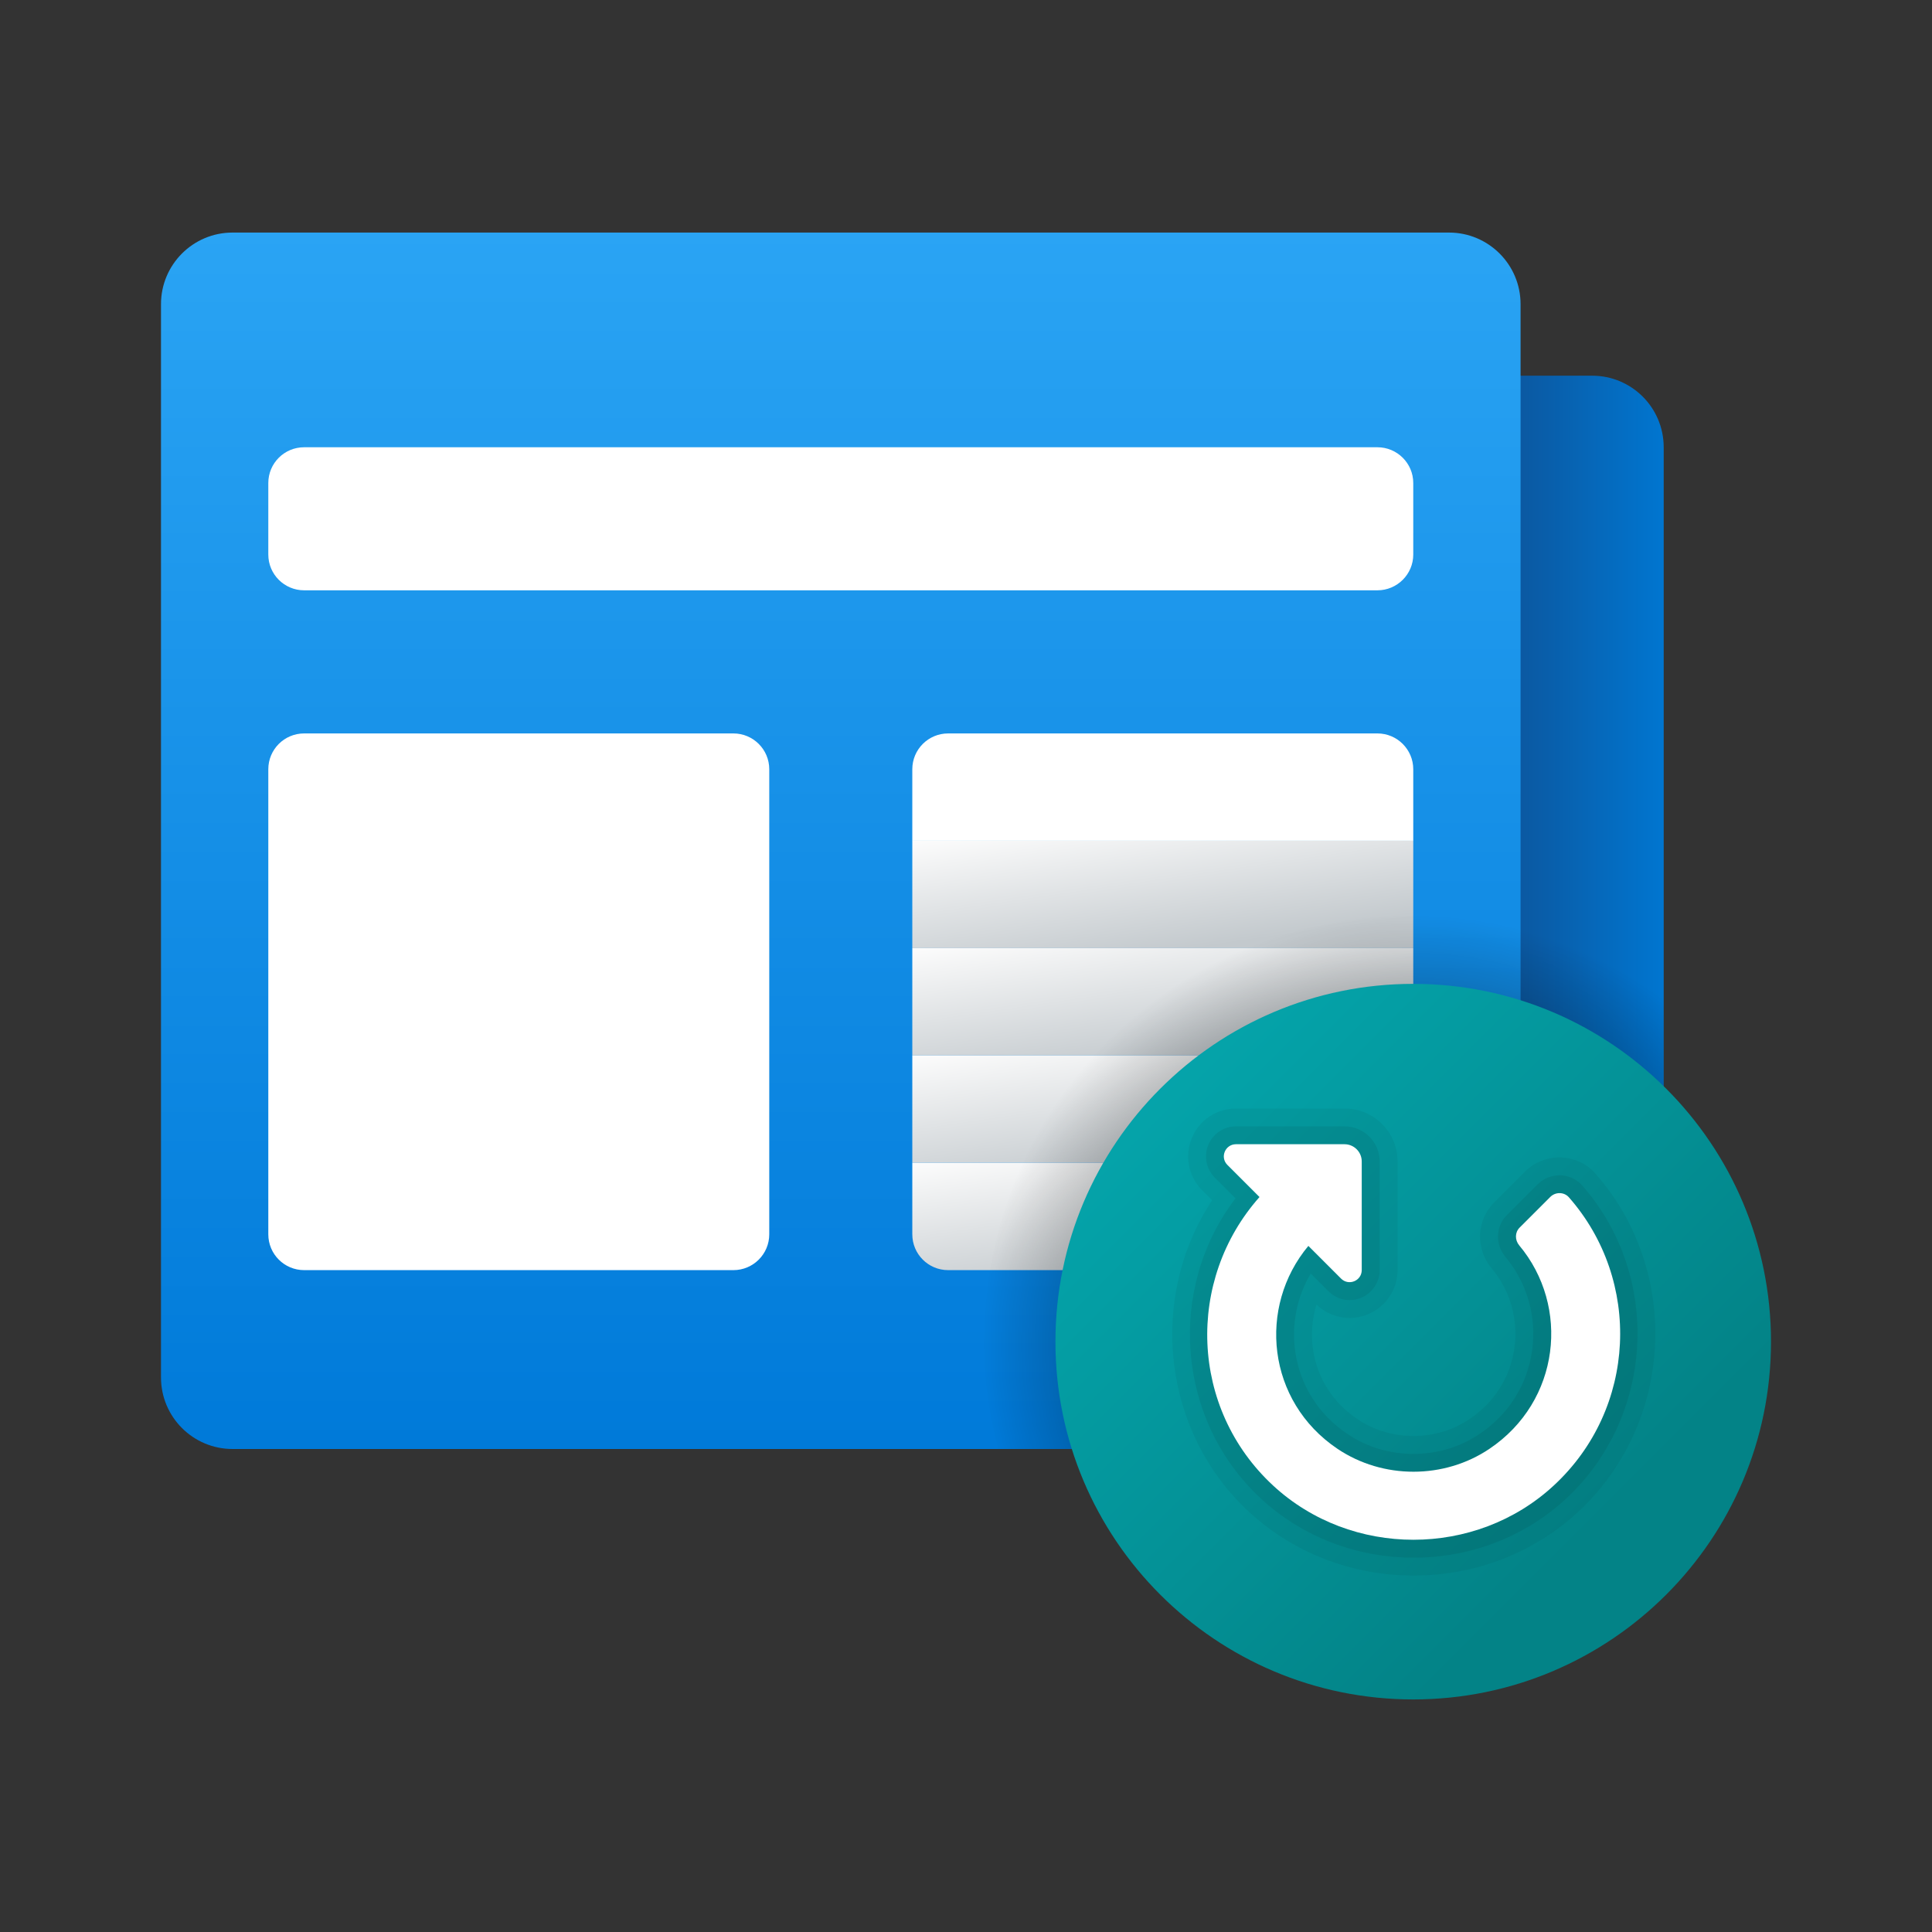 <svg width="24" height="24" viewBox="0 0 24 24" fill="none" xmlns="http://www.w3.org/2000/svg">
<rect x="0" y="0" width="24" height="24" fill="#333333" stroke="none"/>
<path d="M19.778 4.667H18.444V18H19.778C20.269 18 20.667 17.602 20.667 17.111V5.556C20.667 5.064 20.269 4.667 19.778 4.667Z" fill="url(#paint0_linear_40_4013)"/>
<path d="M18.889 17.111V3.778C18.889 3.287 18.491 2.889 18 2.889H2.889C2.398 2.889 2 3.287 2 3.778V17.111C2 17.602 2.398 18 2.889 18H19.778C19.287 18 18.889 17.602 18.889 17.111Z" fill="url(#paint1_linear_40_4013)"/>
<path d="M17.111 7.333H3.778C3.532 7.333 3.333 7.134 3.333 6.889V6C3.333 5.755 3.532 5.556 3.778 5.556H17.111C17.356 5.556 17.556 5.755 17.556 6V6.889C17.556 7.134 17.356 7.333 17.111 7.333Z" fill="white"/>
<path d="M9.111 15.778H3.778C3.532 15.778 3.333 15.579 3.333 15.333V9.556C3.333 9.31 3.532 9.111 3.778 9.111H9.111C9.356 9.111 9.556 9.31 9.556 9.556V15.333C9.556 15.579 9.356 15.778 9.111 15.778Z" fill="white"/>
<path d="M17.556 10.444H11.333V9.556C11.333 9.31 11.532 9.111 11.778 9.111H17.111C17.356 9.111 17.556 9.31 17.556 9.556V10.444Z" fill="white"/>
<path d="M17.556 10.444H11.333V11.778H17.556V10.444Z" fill="url(#paint2_linear_40_4013)"/>
<path d="M17.556 11.778H11.333V13.111H17.556V11.778Z" fill="url(#paint3_linear_40_4013)"/>
<path d="M17.556 13.111H11.333V14.444H17.556V13.111Z" fill="url(#paint4_linear_40_4013)"/>
<path d="M17.111 15.778H11.778C11.532 15.778 11.333 15.579 11.333 15.333V14.444H17.556V15.333C17.556 15.579 17.356 15.778 17.111 15.778Z" fill="url(#paint5_linear_40_4013)"/>
<path d="M17.556 11.333C14.615 11.333 12.222 13.726 12.222 16.667C12.222 17.128 12.287 17.573 12.398 18H19.778C20.269 18 20.667 17.602 20.667 17.111V12.344C19.79 11.711 18.717 11.333 17.556 11.333Z" fill="url(#paint6_radial_40_4013)"/>
<path d="M22 16.667C22 19.121 20.01 21.111 17.556 21.111C15.101 21.111 13.111 19.121 13.111 16.667C13.111 14.213 15.101 12.222 17.556 12.222C20.01 12.222 22 14.213 22 16.667Z" fill="url(#paint7_linear_40_4013)"/>
<path opacity="0.05" d="M17.56 19.572C16.792 19.572 16.067 19.291 15.514 18.78C14.44 17.786 14.256 16.122 15.058 14.91L14.934 14.786C14.763 14.615 14.713 14.36 14.805 14.137C14.897 13.914 15.113 13.77 15.355 13.77H16.703C17.066 13.77 17.361 14.065 17.361 14.428V15.777C17.361 16.105 17.094 16.372 16.765 16.372C16.611 16.372 16.465 16.313 16.354 16.206C16.299 16.384 16.284 16.573 16.31 16.759C16.361 17.115 16.557 17.424 16.863 17.629C17.066 17.766 17.307 17.838 17.558 17.838C17.81 17.838 18.05 17.766 18.253 17.629C18.563 17.421 18.761 17.108 18.812 16.748C18.863 16.392 18.76 16.029 18.53 15.756C18.326 15.511 18.339 15.159 18.562 14.936L18.943 14.555C19.055 14.442 19.212 14.378 19.372 14.378C19.544 14.378 19.708 14.451 19.82 14.58C20.89 15.795 20.793 17.68 19.603 18.782C19.052 19.291 18.326 19.572 17.56 19.572Z" fill="black"/>
<path opacity="0.07" d="M17.56 19.35C16.848 19.35 16.176 19.089 15.665 18.617C14.615 17.645 14.49 16.012 15.348 14.886L15.091 14.629C14.984 14.522 14.952 14.362 15.01 14.222C15.068 14.083 15.203 13.992 15.354 13.992H16.703C16.943 13.992 17.139 14.188 17.139 14.428V15.777C17.139 15.982 16.971 16.15 16.764 16.15C16.666 16.15 16.572 16.111 16.502 16.04L16.282 15.82C16.111 16.11 16.042 16.453 16.09 16.791C16.15 17.209 16.38 17.573 16.739 17.814C16.978 17.975 17.262 18.061 17.558 18.061C17.855 18.061 18.138 17.976 18.378 17.814C18.74 17.571 18.972 17.204 19.032 16.78C19.092 16.361 18.971 15.936 18.701 15.613C18.571 15.457 18.579 15.234 18.72 15.093L19.1 14.713C19.172 14.641 19.271 14.6 19.372 14.6C19.48 14.6 19.584 14.646 19.654 14.726C20.645 15.852 20.554 17.598 19.452 18.619C18.943 19.09 18.27 19.35 17.56 19.35Z" fill="black"/>
<path d="M19.489 14.873C19.429 14.805 19.322 14.805 19.258 14.869L18.877 15.25C18.817 15.31 18.818 15.405 18.872 15.47C19.506 16.227 19.383 17.406 18.502 17.998C17.939 18.377 17.179 18.377 16.615 17.998C15.736 17.407 15.621 16.233 16.253 15.477L16.659 15.883C16.754 15.978 16.916 15.911 16.916 15.777V14.428C16.916 14.31 16.82 14.214 16.702 14.214H15.354C15.22 14.214 15.152 14.376 15.247 14.471L15.646 14.87C14.73 15.902 14.78 17.496 15.815 18.454C16.785 19.352 18.331 19.352 19.301 18.454C20.335 17.499 20.397 15.905 19.489 14.873Z" fill="white"/>
<defs>
<linearGradient id="paint0_linear_40_4013" x1="18.897" y1="11.333" x2="20.745" y2="11.333" gradientUnits="userSpaceOnUse">
<stop stop-color="#0B59A2"/>
<stop offset="1" stop-color="#0077D2"/>
</linearGradient>
<linearGradient id="paint1_linear_40_4013" x1="10.889" y1="2.857" x2="10.889" y2="17.945" gradientUnits="userSpaceOnUse">
<stop stop-color="#2AA4F4"/>
<stop offset="1" stop-color="#007AD9"/>
</linearGradient>
<linearGradient id="paint2_linear_40_4013" x1="12.712" y1="10.246" x2="12.989" y2="12.148" gradientUnits="userSpaceOnUse">
<stop stop-color="#FCFCFC"/>
<stop offset="0.95" stop-color="#C3C9CD"/>
</linearGradient>
<linearGradient id="paint3_linear_40_4013" x1="12.712" y1="11.579" x2="12.989" y2="13.481" gradientUnits="userSpaceOnUse">
<stop stop-color="#FCFCFC"/>
<stop offset="0.95" stop-color="#C3C9CD"/>
</linearGradient>
<linearGradient id="paint4_linear_40_4013" x1="12.712" y1="12.912" x2="12.989" y2="14.814" gradientUnits="userSpaceOnUse">
<stop stop-color="#FCFCFC"/>
<stop offset="0.95" stop-color="#C3C9CD"/>
</linearGradient>
<linearGradient id="paint5_linear_40_4013" x1="12.712" y1="14.246" x2="12.989" y2="16.148" gradientUnits="userSpaceOnUse">
<stop stop-color="#FCFCFC"/>
<stop offset="0.95" stop-color="#C3C9CD"/>
</linearGradient>
<radialGradient id="paint6_radial_40_4013" cx="0" cy="0" r="1" gradientUnits="userSpaceOnUse" gradientTransform="translate(17.522 16.69) scale(5.313)">
<stop/>
<stop offset="1" stop-opacity="0"/>
</radialGradient>
<linearGradient id="paint7_linear_40_4013" x1="13.007" y1="12.118" x2="19.833" y2="18.944" gradientUnits="userSpaceOnUse">
<stop stop-color="#05ACB3"/>
<stop offset="1" stop-color="#038387"/>
</linearGradient>
</defs>
</svg>

